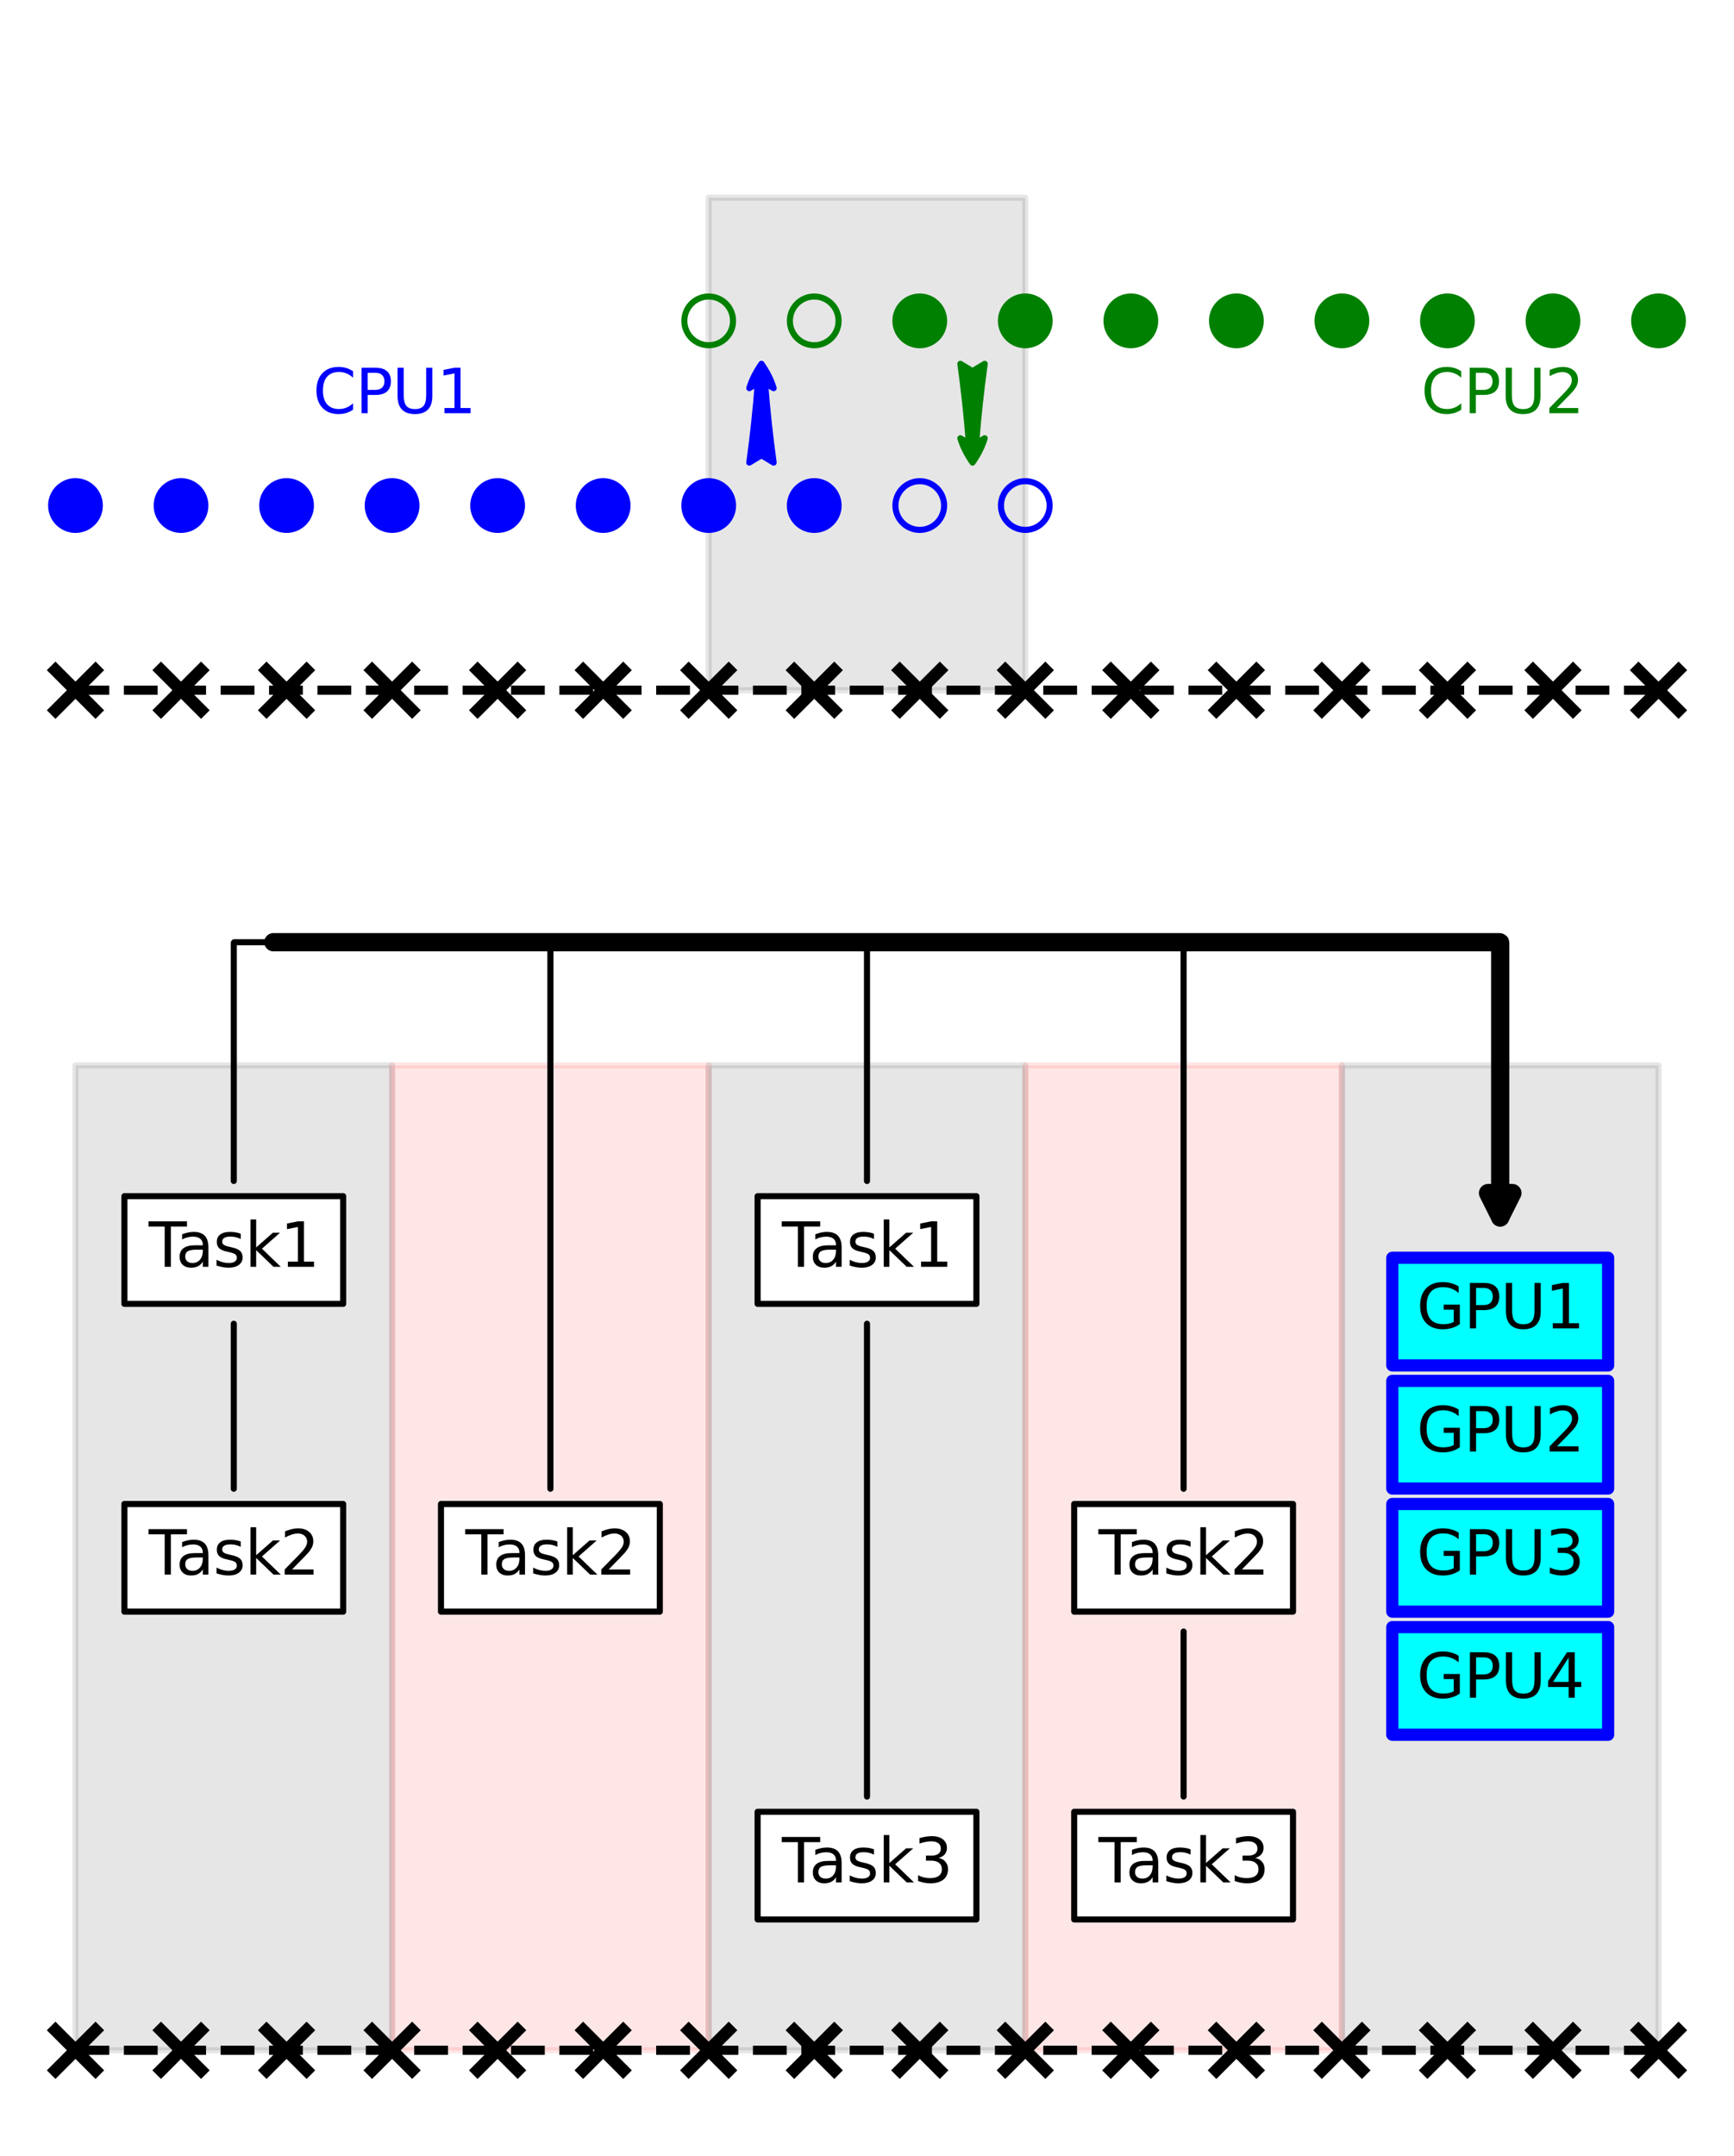 <?xml version="1.0" encoding="utf-8" standalone="no"?>
<!DOCTYPE svg PUBLIC "-//W3C//DTD SVG 1.1//EN"
  "http://www.w3.org/Graphics/SVG/1.1/DTD/svg11.dtd">
<svg xmlns:xlink="http://www.w3.org/1999/xlink" width="284.88pt" height="354pt" viewBox="0 0 284.88 354" xmlns="http://www.w3.org/2000/svg" version="1.1">
 <defs>
  <style type="text/css">*{stroke-linejoin: round; stroke-linecap: butt}</style>
 </defs>
 <g id="figure_1">
  <g id="patch_1">
   <path d="M 0 354 
L 284.88 354 
L 284.88 0 
L 0 0 
z
" style="fill: #ffffff"/>
  </g>
  <g id="axes_1">
   <g id="PolyCollection_1">
    <defs>
     <path id="m2388cc1ef5" d="M 116.432 -240.654 
L 116.432 -321.527 
L 133.771 -321.527 
L 151.109 -321.527 
L 168.447 -321.527 
L 168.447 -240.654 
L 168.447 -240.654 
L 151.109 -240.654 
L 133.771 -240.654 
L 116.432 -240.654 
z
" style="stroke: #000000; stroke-opacity: 0.1"/>
    </defs>
    <g clip-path="url(#pebe1b8ca87)">
     <use xlink:href="#m2388cc1ef5" x="0" y="354" style="fill-opacity: 0.1; stroke: #000000; stroke-opacity: 0.1"/>
    </g>
   </g>
   <g id="line2d_1">
    <path d="M 12.402 113.345 
L 29.74 113.345 
L 47.078 113.345 
L 64.417 113.345 
L 81.755 113.345 
L 99.094 113.345 
L 116.432 113.345 
L 133.771 113.345 
L 151.109 113.345 
L 168.447 113.345 
L 185.786 113.345 
L 203.124 113.345 
L 220.463 113.345 
L 237.801 113.345 
L 255.14 113.345 
L 272.478 113.345 
" clip-path="url(#pebe1b8ca87)" style="fill: none; stroke-dasharray: 5.55,2.4; stroke-dashoffset: 0; stroke: #000000; stroke-width: 1.5"/>
    <defs>
     <path id="m5f8c321be4" d="M -4 4 
L 4 -4 
M -4 -4 
L 4 4 
" style="stroke: #000000; stroke-width: 2"/>
    </defs>
    <g clip-path="url(#pebe1b8ca87)">
     <use xlink:href="#m5f8c321be4" x="12.402" y="113.345" style="stroke: #000000; stroke-width: 2"/>
     <use xlink:href="#m5f8c321be4" x="29.74" y="113.345" style="stroke: #000000; stroke-width: 2"/>
     <use xlink:href="#m5f8c321be4" x="47.078" y="113.345" style="stroke: #000000; stroke-width: 2"/>
     <use xlink:href="#m5f8c321be4" x="64.417" y="113.345" style="stroke: #000000; stroke-width: 2"/>
     <use xlink:href="#m5f8c321be4" x="81.755" y="113.345" style="stroke: #000000; stroke-width: 2"/>
     <use xlink:href="#m5f8c321be4" x="99.094" y="113.345" style="stroke: #000000; stroke-width: 2"/>
     <use xlink:href="#m5f8c321be4" x="116.432" y="113.345" style="stroke: #000000; stroke-width: 2"/>
     <use xlink:href="#m5f8c321be4" x="133.771" y="113.345" style="stroke: #000000; stroke-width: 2"/>
     <use xlink:href="#m5f8c321be4" x="151.109" y="113.345" style="stroke: #000000; stroke-width: 2"/>
     <use xlink:href="#m5f8c321be4" x="168.447" y="113.345" style="stroke: #000000; stroke-width: 2"/>
     <use xlink:href="#m5f8c321be4" x="185.786" y="113.345" style="stroke: #000000; stroke-width: 2"/>
     <use xlink:href="#m5f8c321be4" x="203.124" y="113.345" style="stroke: #000000; stroke-width: 2"/>
     <use xlink:href="#m5f8c321be4" x="220.463" y="113.345" style="stroke: #000000; stroke-width: 2"/>
     <use xlink:href="#m5f8c321be4" x="237.801" y="113.345" style="stroke: #000000; stroke-width: 2"/>
     <use xlink:href="#m5f8c321be4" x="255.14" y="113.345" style="stroke: #000000; stroke-width: 2"/>
     <use xlink:href="#m5f8c321be4" x="272.478" y="113.345" style="stroke: #000000; stroke-width: 2"/>
    </g>
   </g>
   <g id="line2d_2">
    <defs>
     <path id="mb82f59efbd" d="M 0 4 
C 1.061 4 2.078 3.579 2.828 2.828 
C 3.579 2.078 4 1.061 4 0 
C 4 -1.061 3.579 -2.078 2.828 -2.828 
C 2.078 -3.579 1.061 -4 0 -4 
C -1.061 -4 -2.078 -3.579 -2.828 -2.828 
C -3.579 -2.078 -4 -1.061 -4 0 
C -4 1.061 -3.579 2.078 -2.828 2.828 
C -2.078 3.579 -1.061 4 0 4 
z
" style="stroke: #0000ff"/>
    </defs>
    <g clip-path="url(#pebe1b8ca87)">
     <use xlink:href="#mb82f59efbd" x="12.402" y="83.018" style="fill: #0000ff; stroke: #0000ff"/>
     <use xlink:href="#mb82f59efbd" x="29.74" y="83.018" style="fill: #0000ff; stroke: #0000ff"/>
     <use xlink:href="#mb82f59efbd" x="47.078" y="83.018" style="fill: #0000ff; stroke: #0000ff"/>
     <use xlink:href="#mb82f59efbd" x="64.417" y="83.018" style="fill: #0000ff; stroke: #0000ff"/>
     <use xlink:href="#mb82f59efbd" x="81.755" y="83.018" style="fill: #0000ff; stroke: #0000ff"/>
     <use xlink:href="#mb82f59efbd" x="99.094" y="83.018" style="fill: #0000ff; stroke: #0000ff"/>
     <use xlink:href="#mb82f59efbd" x="116.432" y="83.018" style="fill: #0000ff; stroke: #0000ff"/>
     <use xlink:href="#mb82f59efbd" x="133.771" y="83.018" style="fill: #0000ff; stroke: #0000ff"/>
    </g>
   </g>
   <g id="line2d_3">
    <defs>
     <path id="ma0aae12504" d="M 0 4 
C 1.061 4 2.078 3.579 2.828 2.828 
C 3.579 2.078 4 1.061 4 0 
C 4 -1.061 3.579 -2.078 2.828 -2.828 
C 2.078 -3.579 1.061 -4 0 -4 
C -1.061 -4 -2.078 -3.579 -2.828 -2.828 
C -3.579 -2.078 -4 -1.061 -4 0 
C -4 1.061 -3.579 2.078 -2.828 2.828 
C -2.078 3.579 -1.061 4 0 4 
z
" style="stroke: #0000ff"/>
    </defs>
    <g clip-path="url(#pebe1b8ca87)">
     <use xlink:href="#ma0aae12504" x="151.109" y="83.018" style="fill: #0000ff; fill-opacity: 0; stroke: #0000ff"/>
     <use xlink:href="#ma0aae12504" x="168.447" y="83.018" style="fill: #0000ff; fill-opacity: 0; stroke: #0000ff"/>
    </g>
   </g>
   <g id="line2d_4">
    <defs>
     <path id="m6430039f3b" d="M 0 4 
C 1.061 4 2.078 3.579 2.828 2.828 
C 3.579 2.078 4 1.061 4 0 
C 4 -1.061 3.579 -2.078 2.828 -2.828 
C 2.078 -3.579 1.061 -4 0 -4 
C -1.061 -4 -2.078 -3.579 -2.828 -2.828 
C -3.579 -2.078 -4 -1.061 -4 0 
C -4 1.061 -3.579 2.078 -2.828 2.828 
C -2.078 3.579 -1.061 4 0 4 
z
" style="stroke: #008000"/>
    </defs>
    <g clip-path="url(#pebe1b8ca87)">
     <use xlink:href="#m6430039f3b" x="151.109" y="52.691" style="fill: #008000; stroke: #008000"/>
     <use xlink:href="#m6430039f3b" x="168.447" y="52.691" style="fill: #008000; stroke: #008000"/>
     <use xlink:href="#m6430039f3b" x="185.786" y="52.691" style="fill: #008000; stroke: #008000"/>
     <use xlink:href="#m6430039f3b" x="203.124" y="52.691" style="fill: #008000; stroke: #008000"/>
     <use xlink:href="#m6430039f3b" x="220.463" y="52.691" style="fill: #008000; stroke: #008000"/>
     <use xlink:href="#m6430039f3b" x="237.801" y="52.691" style="fill: #008000; stroke: #008000"/>
     <use xlink:href="#m6430039f3b" x="255.14" y="52.691" style="fill: #008000; stroke: #008000"/>
     <use xlink:href="#m6430039f3b" x="272.478" y="52.691" style="fill: #008000; stroke: #008000"/>
    </g>
   </g>
   <g id="line2d_5">
    <defs>
     <path id="mb31ca83c31" d="M 0 4 
C 1.061 4 2.078 3.579 2.828 2.828 
C 3.579 2.078 4 1.061 4 0 
C 4 -1.061 3.579 -2.078 2.828 -2.828 
C 2.078 -3.579 1.061 -4 0 -4 
C -1.061 -4 -2.078 -3.579 -2.828 -2.828 
C -3.579 -2.078 -4 -1.061 -4 0 
C -4 1.061 -3.579 2.078 -2.828 2.828 
C -2.078 3.579 -1.061 4 0 4 
z
" style="stroke: #008000"/>
    </defs>
    <g clip-path="url(#pebe1b8ca87)">
     <use xlink:href="#mb31ca83c31" x="116.432" y="52.691" style="fill: #008000; fill-opacity: 0; stroke: #008000"/>
     <use xlink:href="#mb31ca83c31" x="133.771" y="52.691" style="fill: #008000; fill-opacity: 0; stroke: #008000"/>
    </g>
   </g>
   <g id="text_1">
    <!-- CPU1 -->
    <g style="fill: #0000ff" transform="translate(51.413 67.854)scale(0.1 -0.1)">
     <defs>
      <path id="DejaVuSans-43" d="M 4122 4306 
L 4122 3641 
Q 3803 3938 3442 4084 
Q 3081 4231 2675 4231 
Q 1875 4231 1450 3742 
Q 1025 3253 1025 2328 
Q 1025 1406 1450 917 
Q 1875 428 2675 428 
Q 3081 428 3442 575 
Q 3803 722 4122 1019 
L 4122 359 
Q 3791 134 3420 21 
Q 3050 -91 2638 -91 
Q 1578 -91 968 557 
Q 359 1206 359 2328 
Q 359 3453 968 4101 
Q 1578 4750 2638 4750 
Q 3056 4750 3426 4639 
Q 3797 4528 4122 4306 
z
" transform="scale(0.016)"/>
      <path id="DejaVuSans-50" d="M 1259 4147 
L 1259 2394 
L 2053 2394 
Q 2494 2394 2734 2622 
Q 2975 2850 2975 3272 
Q 2975 3691 2734 3919 
Q 2494 4147 2053 4147 
L 1259 4147 
z
M 628 4666 
L 2053 4666 
Q 2838 4666 3239 4311 
Q 3641 3956 3641 3272 
Q 3641 2581 3239 2228 
Q 2838 1875 2053 1875 
L 1259 1875 
L 1259 0 
L 628 0 
L 628 4666 
z
" transform="scale(0.016)"/>
      <path id="DejaVuSans-55" d="M 556 4666 
L 1191 4666 
L 1191 1831 
Q 1191 1081 1462 751 
Q 1734 422 2344 422 
Q 2950 422 3222 751 
Q 3494 1081 3494 1831 
L 3494 4666 
L 4128 4666 
L 4128 1753 
Q 4128 841 3676 375 
Q 3225 -91 2344 -91 
Q 1459 -91 1007 375 
Q 556 841 556 1753 
L 556 4666 
z
" transform="scale(0.016)"/>
      <path id="DejaVuSans-31" d="M 794 531 
L 1825 531 
L 1825 4091 
L 703 3866 
L 703 4441 
L 1819 4666 
L 2450 4666 
L 2450 531 
L 3481 531 
L 3481 0 
L 794 0 
L 794 531 
z
" transform="scale(0.016)"/>
     </defs>
     <use xlink:href="#DejaVuSans-43"/>
     <use xlink:href="#DejaVuSans-50" x="69.824"/>
     <use xlink:href="#DejaVuSans-55" x="130.127"/>
     <use xlink:href="#DejaVuSans-31" x="203.32"/>
    </g>
   </g>
   <g id="text_2">
    <!-- CPU2 -->
    <g style="fill: #008000" transform="translate(233.467 67.854)scale(0.1 -0.1)">
     <defs>
      <path id="DejaVuSans-32" d="M 1228 531 
L 3431 531 
L 3431 0 
L 469 0 
L 469 531 
Q 828 903 1448 1529 
Q 2069 2156 2228 2338 
Q 2531 2678 2651 2914 
Q 2772 3150 2772 3378 
Q 2772 3750 2511 3984 
Q 2250 4219 1831 4219 
Q 1534 4219 1204 4116 
Q 875 4013 500 3803 
L 500 4441 
Q 881 4594 1212 4672 
Q 1544 4750 1819 4750 
Q 2544 4750 2975 4387 
Q 3406 4025 3406 3419 
Q 3406 3131 3298 2873 
Q 3191 2616 2906 2266 
Q 2828 2175 2409 1742 
Q 1991 1309 1228 531 
z
" transform="scale(0.016)"/>
     </defs>
     <use xlink:href="#DejaVuSans-43"/>
     <use xlink:href="#DejaVuSans-50" x="69.824"/>
     <use xlink:href="#DejaVuSans-55" x="130.127"/>
     <use xlink:href="#DejaVuSans-32" x="203.32"/>
    </g>
   </g>
   <g id="patch_2">
    <path d="M 125.101 74.764 
L 123.101 75.964 
Q 124.001 69.451 124.501 62.939 
L 123.101 63.739 
Q 123.701 61.74 125.101 59.742 
Q 126.501 61.74 127.101 63.739 
L 125.701 62.939 
Q 126.201 69.451 127.101 75.964 
L 125.101 74.764 
z
" style="fill: #0000ff; stroke: #0000ff; stroke-linecap: round"/>
   </g>
   <g id="patch_3">
    <path d="M 159.778 60.944 
L 161.778 59.744 
Q 160.878 66.257 160.378 72.77 
L 161.778 71.97 
Q 161.178 73.968 159.778 75.966 
Q 158.378 73.968 157.778 71.97 
L 159.178 72.77 
Q 158.678 66.257 157.778 59.744 
L 159.778 60.944 
z
" style="fill: #008000; stroke: #008000; stroke-linecap: round"/>
   </g>
  </g>
  <g id="axes_2">
   <g id="PolyCollection_2">
    <defs>
     <path id="m44876cc215" d="M 12.402 -17.309 
L 12.402 -179.054 
L 29.74 -179.054 
L 47.078 -179.054 
L 64.417 -179.054 
L 64.417 -17.309 
L 64.417 -17.309 
L 47.078 -17.309 
L 29.74 -17.309 
L 12.402 -17.309 
z
" style="stroke: #000000; stroke-opacity: 0.1"/>
    </defs>
    <g clip-path="url(#pd23a717a54)">
     <use xlink:href="#m44876cc215" x="0" y="354" style="fill-opacity: 0.1; stroke: #000000; stroke-opacity: 0.1"/>
    </g>
   </g>
   <g id="PolyCollection_3">
    <defs>
     <path id="m2396b84c12" d="M 64.417 -17.309 
L 64.417 -179.054 
L 81.755 -179.054 
L 99.094 -179.054 
L 116.432 -179.054 
L 116.432 -17.309 
L 116.432 -17.309 
L 99.094 -17.309 
L 81.755 -17.309 
L 64.417 -17.309 
z
" style="stroke: #ff0000; stroke-opacity: 0.1"/>
    </defs>
    <g clip-path="url(#pd23a717a54)">
     <use xlink:href="#m2396b84c12" x="0" y="354" style="fill: #ff0000; fill-opacity: 0.1; stroke: #ff0000; stroke-opacity: 0.1"/>
    </g>
   </g>
   <g id="PolyCollection_4">
    <defs>
     <path id="mf6e24f39fa" d="M 116.432 -17.309 
L 116.432 -179.054 
L 133.771 -179.054 
L 151.109 -179.054 
L 168.447 -179.054 
L 168.447 -17.309 
L 168.447 -17.309 
L 151.109 -17.309 
L 133.771 -17.309 
L 116.432 -17.309 
z
" style="stroke: #000000; stroke-opacity: 0.1"/>
    </defs>
    <g clip-path="url(#pd23a717a54)">
     <use xlink:href="#mf6e24f39fa" x="0" y="354" style="fill-opacity: 0.1; stroke: #000000; stroke-opacity: 0.1"/>
    </g>
   </g>
   <g id="PolyCollection_5">
    <defs>
     <path id="m313d873a40" d="M 168.447 -17.309 
L 168.447 -179.054 
L 185.786 -179.054 
L 203.124 -179.054 
L 220.463 -179.054 
L 220.463 -17.309 
L 220.463 -17.309 
L 203.124 -17.309 
L 185.786 -17.309 
L 168.447 -17.309 
z
" style="stroke: #ff0000; stroke-opacity: 0.1"/>
    </defs>
    <g clip-path="url(#pd23a717a54)">
     <use xlink:href="#m313d873a40" x="0" y="354" style="fill: #ff0000; fill-opacity: 0.1; stroke: #ff0000; stroke-opacity: 0.1"/>
    </g>
   </g>
   <g id="PolyCollection_6">
    <defs>
     <path id="m473135caca" d="M 220.463 -17.309 
L 220.463 -179.054 
L 237.801 -179.054 
L 255.14 -179.054 
L 272.478 -179.054 
L 272.478 -17.309 
L 272.478 -17.309 
L 255.14 -17.309 
L 237.801 -17.309 
L 220.463 -17.309 
z
" style="stroke: #000000; stroke-opacity: 0.1"/>
    </defs>
    <g clip-path="url(#pd23a717a54)">
     <use xlink:href="#m473135caca" x="0" y="354" style="fill-opacity: 0.1; stroke: #000000; stroke-opacity: 0.1"/>
    </g>
   </g>
   <g id="line2d_6">
    <path d="M 12.402 336.69 
L 29.74 336.69 
L 47.078 336.69 
L 64.417 336.69 
L 81.755 336.69 
L 99.094 336.69 
L 116.432 336.69 
L 133.771 336.69 
L 151.109 336.69 
L 168.447 336.69 
L 185.786 336.69 
L 203.124 336.69 
L 220.463 336.69 
L 237.801 336.69 
L 255.14 336.69 
L 272.478 336.69 
" clip-path="url(#pd23a717a54)" style="fill: none; stroke-dasharray: 5.55,2.4; stroke-dashoffset: 0; stroke: #000000; stroke-width: 1.5"/>
    <g clip-path="url(#pd23a717a54)">
     <use xlink:href="#m5f8c321be4" x="12.402" y="336.69" style="stroke: #000000; stroke-width: 2"/>
     <use xlink:href="#m5f8c321be4" x="29.74" y="336.69" style="stroke: #000000; stroke-width: 2"/>
     <use xlink:href="#m5f8c321be4" x="47.078" y="336.69" style="stroke: #000000; stroke-width: 2"/>
     <use xlink:href="#m5f8c321be4" x="64.417" y="336.69" style="stroke: #000000; stroke-width: 2"/>
     <use xlink:href="#m5f8c321be4" x="81.755" y="336.69" style="stroke: #000000; stroke-width: 2"/>
     <use xlink:href="#m5f8c321be4" x="99.094" y="336.69" style="stroke: #000000; stroke-width: 2"/>
     <use xlink:href="#m5f8c321be4" x="116.432" y="336.69" style="stroke: #000000; stroke-width: 2"/>
     <use xlink:href="#m5f8c321be4" x="133.771" y="336.69" style="stroke: #000000; stroke-width: 2"/>
     <use xlink:href="#m5f8c321be4" x="151.109" y="336.69" style="stroke: #000000; stroke-width: 2"/>
     <use xlink:href="#m5f8c321be4" x="168.447" y="336.69" style="stroke: #000000; stroke-width: 2"/>
     <use xlink:href="#m5f8c321be4" x="185.786" y="336.69" style="stroke: #000000; stroke-width: 2"/>
     <use xlink:href="#m5f8c321be4" x="203.124" y="336.69" style="stroke: #000000; stroke-width: 2"/>
     <use xlink:href="#m5f8c321be4" x="220.463" y="336.69" style="stroke: #000000; stroke-width: 2"/>
     <use xlink:href="#m5f8c321be4" x="237.801" y="336.69" style="stroke: #000000; stroke-width: 2"/>
     <use xlink:href="#m5f8c321be4" x="255.14" y="336.69" style="stroke: #000000; stroke-width: 2"/>
     <use xlink:href="#m5f8c321be4" x="272.478" y="336.69" style="stroke: #000000; stroke-width: 2"/>
    </g>
   </g>
   <g id="text_3">
    <g id="patch_4">
     <path d="M 228.741 224.221 
L 264.2 224.221 
L 264.2 206.543 
L 228.741 206.543 
z
" style="fill: #00ffff; stroke: #0000ff; stroke-width: 2; stroke-linejoin: miter"/>
    </g>
    <!-- GPU1 -->
    <g transform="translate(232.741 218.141)scale(0.1 -0.1)">
     <defs>
      <path id="DejaVuSans-47" d="M 3809 666 
L 3809 1919 
L 2778 1919 
L 2778 2438 
L 4434 2438 
L 4434 434 
Q 4069 175 3628 42 
Q 3188 -91 2688 -91 
Q 1594 -91 976 548 
Q 359 1188 359 2328 
Q 359 3472 976 4111 
Q 1594 4750 2688 4750 
Q 3144 4750 3555 4637 
Q 3966 4525 4313 4306 
L 4313 3634 
Q 3963 3931 3569 4081 
Q 3175 4231 2741 4231 
Q 1884 4231 1454 3753 
Q 1025 3275 1025 2328 
Q 1025 1384 1454 906 
Q 1884 428 2741 428 
Q 3075 428 3337 486 
Q 3600 544 3809 666 
z
" transform="scale(0.016)"/>
     </defs>
     <use xlink:href="#DejaVuSans-47"/>
     <use xlink:href="#DejaVuSans-50" x="77.49"/>
     <use xlink:href="#DejaVuSans-55" x="137.793"/>
     <use xlink:href="#DejaVuSans-31" x="210.986"/>
    </g>
   </g>
   <g id="text_4">
    <g id="patch_5">
     <path d="M 228.741 244.439 
L 264.2 244.439 
L 264.2 226.761 
L 228.741 226.761 
z
" style="fill: #00ffff; stroke: #0000ff; stroke-width: 2; stroke-linejoin: miter"/>
    </g>
    <!-- GPU2 -->
    <g transform="translate(232.741 238.359)scale(0.1 -0.1)">
     <use xlink:href="#DejaVuSans-47"/>
     <use xlink:href="#DejaVuSans-50" x="77.49"/>
     <use xlink:href="#DejaVuSans-55" x="137.793"/>
     <use xlink:href="#DejaVuSans-32" x="210.986"/>
    </g>
   </g>
   <g id="text_5">
    <g id="patch_6">
     <path d="M 228.741 264.657 
L 264.2 264.657 
L 264.2 246.979 
L 228.741 246.979 
z
" style="fill: #00ffff; stroke: #0000ff; stroke-width: 2; stroke-linejoin: miter"/>
    </g>
    <!-- GPU3 -->
    <g transform="translate(232.741 258.577)scale(0.1 -0.1)">
     <defs>
      <path id="DejaVuSans-33" d="M 2597 2516 
Q 3050 2419 3304 2112 
Q 3559 1806 3559 1356 
Q 3559 666 3084 287 
Q 2609 -91 1734 -91 
Q 1441 -91 1130 -33 
Q 819 25 488 141 
L 488 750 
Q 750 597 1062 519 
Q 1375 441 1716 441 
Q 2309 441 2620 675 
Q 2931 909 2931 1356 
Q 2931 1769 2642 2001 
Q 2353 2234 1838 2234 
L 1294 2234 
L 1294 2753 
L 1863 2753 
Q 2328 2753 2575 2939 
Q 2822 3125 2822 3475 
Q 2822 3834 2567 4026 
Q 2313 4219 1838 4219 
Q 1578 4219 1281 4162 
Q 984 4106 628 3988 
L 628 4550 
Q 988 4650 1302 4700 
Q 1616 4750 1894 4750 
Q 2613 4750 3031 4423 
Q 3450 4097 3450 3541 
Q 3450 3153 3228 2886 
Q 3006 2619 2597 2516 
z
" transform="scale(0.016)"/>
     </defs>
     <use xlink:href="#DejaVuSans-47"/>
     <use xlink:href="#DejaVuSans-50" x="77.49"/>
     <use xlink:href="#DejaVuSans-55" x="137.793"/>
     <use xlink:href="#DejaVuSans-33" x="210.986"/>
    </g>
   </g>
   <g id="text_6">
    <g id="patch_7">
     <path d="M 228.741 284.875 
L 264.2 284.875 
L 264.2 267.197 
L 228.741 267.197 
z
" style="fill: #00ffff; stroke: #0000ff; stroke-width: 2; stroke-linejoin: miter"/>
    </g>
    <!-- GPU4 -->
    <g transform="translate(232.741 278.795)scale(0.1 -0.1)">
     <defs>
      <path id="DejaVuSans-34" d="M 2419 4116 
L 825 1625 
L 2419 1625 
L 2419 4116 
z
M 2253 4666 
L 3047 4666 
L 3047 1625 
L 3713 1625 
L 3713 1100 
L 3047 1100 
L 3047 0 
L 2419 0 
L 2419 1100 
L 313 1100 
L 313 1709 
L 2253 4666 
z
" transform="scale(0.016)"/>
     </defs>
     <use xlink:href="#DejaVuSans-47"/>
     <use xlink:href="#DejaVuSans-50" x="77.49"/>
     <use xlink:href="#DejaVuSans-55" x="137.793"/>
     <use xlink:href="#DejaVuSans-34" x="210.986"/>
    </g>
   </g>
   <g id="patch_8">
    <path d="M 38.409 193.935 
L 38.409 154.827 
Q 38.409 154.727 38.509 154.727 
L 88.425 154.727 
" style="fill: none; stroke: #000000; stroke-linecap: round"/>
   </g>
   <g id="text_7">
    <g id="patch_9">
     <path d="M 20.435 214.112 
L 56.383 214.112 
L 56.383 196.434 
L 20.435 196.434 
z
" style="fill: #ffffff; stroke: #000000; stroke-linejoin: miter"/>
    </g>
    <!-- Task1 -->
    <g transform="translate(24.435 208.032)scale(0.1 -0.1)">
     <defs>
      <path id="DejaVuSans-54" d="M -19 4666 
L 3928 4666 
L 3928 4134 
L 2272 4134 
L 2272 0 
L 1638 0 
L 1638 4134 
L -19 4134 
L -19 4666 
z
" transform="scale(0.016)"/>
      <path id="DejaVuSans-61" d="M 2194 1759 
Q 1497 1759 1228 1600 
Q 959 1441 959 1056 
Q 959 750 1161 570 
Q 1363 391 1709 391 
Q 2188 391 2477 730 
Q 2766 1069 2766 1631 
L 2766 1759 
L 2194 1759 
z
M 3341 1997 
L 3341 0 
L 2766 0 
L 2766 531 
Q 2569 213 2275 61 
Q 1981 -91 1556 -91 
Q 1019 -91 701 211 
Q 384 513 384 1019 
Q 384 1609 779 1909 
Q 1175 2209 1959 2209 
L 2766 2209 
L 2766 2266 
Q 2766 2663 2505 2880 
Q 2244 3097 1772 3097 
Q 1472 3097 1187 3025 
Q 903 2953 641 2809 
L 641 3341 
Q 956 3463 1253 3523 
Q 1550 3584 1831 3584 
Q 2591 3584 2966 3190 
Q 3341 2797 3341 1997 
z
" transform="scale(0.016)"/>
      <path id="DejaVuSans-73" d="M 2834 3397 
L 2834 2853 
Q 2591 2978 2328 3040 
Q 2066 3103 1784 3103 
Q 1356 3103 1142 2972 
Q 928 2841 928 2578 
Q 928 2378 1081 2264 
Q 1234 2150 1697 2047 
L 1894 2003 
Q 2506 1872 2764 1633 
Q 3022 1394 3022 966 
Q 3022 478 2636 193 
Q 2250 -91 1575 -91 
Q 1294 -91 989 -36 
Q 684 19 347 128 
L 347 722 
Q 666 556 975 473 
Q 1284 391 1588 391 
Q 1994 391 2212 530 
Q 2431 669 2431 922 
Q 2431 1156 2273 1281 
Q 2116 1406 1581 1522 
L 1381 1569 
Q 847 1681 609 1914 
Q 372 2147 372 2553 
Q 372 3047 722 3315 
Q 1072 3584 1716 3584 
Q 2034 3584 2315 3537 
Q 2597 3491 2834 3397 
z
" transform="scale(0.016)"/>
      <path id="DejaVuSans-6b" d="M 581 4863 
L 1159 4863 
L 1159 1991 
L 2875 3500 
L 3609 3500 
L 1753 1863 
L 3688 0 
L 2938 0 
L 1159 1709 
L 1159 0 
L 581 0 
L 581 4863 
z
" transform="scale(0.016)"/>
     </defs>
     <use xlink:href="#DejaVuSans-54"/>
     <use xlink:href="#DejaVuSans-61" x="44.584"/>
     <use xlink:href="#DejaVuSans-73" x="105.863"/>
     <use xlink:href="#DejaVuSans-6b" x="157.963"/>
     <use xlink:href="#DejaVuSans-31" x="215.873"/>
    </g>
   </g>
   <g id="patch_10">
    <path d="M 38.409 244.476 
L 38.409 217.382 
" style="fill: none; stroke: #000000; stroke-linecap: round"/>
   </g>
   <g id="text_8">
    <g id="patch_11">
     <path d="M 20.435 264.657 
L 56.383 264.657 
L 56.383 246.979 
L 20.435 246.979 
z
" style="fill: #ffffff; stroke: #000000; stroke-linejoin: miter"/>
    </g>
    <!-- Task2 -->
    <g transform="translate(24.435 258.577)scale(0.1 -0.1)">
     <use xlink:href="#DejaVuSans-54"/>
     <use xlink:href="#DejaVuSans-61" x="44.584"/>
     <use xlink:href="#DejaVuSans-73" x="105.863"/>
     <use xlink:href="#DejaVuSans-6b" x="157.963"/>
     <use xlink:href="#DejaVuSans-32" x="215.873"/>
    </g>
   </g>
   <g id="patch_12">
    <path d="M 90.424 244.477 
L 90.424 154.827 
Q 90.424 154.727 90.524 154.727 
L 140.44 154.727 
" style="fill: none; stroke: #000000; stroke-linecap: round"/>
   </g>
   <g id="text_9">
    <g id="patch_13">
     <path d="M 72.45 264.657 
L 108.399 264.657 
L 108.399 246.979 
L 72.45 246.979 
z
" style="fill: #ffffff; stroke: #000000; stroke-linejoin: miter"/>
    </g>
    <!-- Task2 -->
    <g transform="translate(76.45 258.577)scale(0.1 -0.1)">
     <use xlink:href="#DejaVuSans-54"/>
     <use xlink:href="#DejaVuSans-61" x="44.584"/>
     <use xlink:href="#DejaVuSans-73" x="105.863"/>
     <use xlink:href="#DejaVuSans-6b" x="157.963"/>
     <use xlink:href="#DejaVuSans-32" x="215.873"/>
    </g>
   </g>
   <g id="patch_14">
    <path d="M 142.44 193.935 
L 142.44 154.827 
Q 142.44 154.727 142.54 154.727 
L 192.456 154.727 
" style="fill: none; stroke: #000000; stroke-linecap: round"/>
   </g>
   <g id="text_10">
    <g id="patch_15">
     <path d="M 124.466 214.112 
L 160.414 214.112 
L 160.414 196.434 
L 124.466 196.434 
z
" style="fill: #ffffff; stroke: #000000; stroke-linejoin: miter"/>
    </g>
    <!-- Task1 -->
    <g transform="translate(128.466 208.032)scale(0.1 -0.1)">
     <use xlink:href="#DejaVuSans-54"/>
     <use xlink:href="#DejaVuSans-61" x="44.584"/>
     <use xlink:href="#DejaVuSans-73" x="105.863"/>
     <use xlink:href="#DejaVuSans-6b" x="157.963"/>
     <use xlink:href="#DejaVuSans-31" x="215.873"/>
    </g>
   </g>
   <g id="patch_16">
    <path d="M 142.44 295.029 
L 142.44 217.38 
" style="fill: none; stroke: #000000; stroke-linecap: round"/>
   </g>
   <g id="text_11">
    <g id="patch_17">
     <path d="M 124.466 315.202 
L 160.414 315.202 
L 160.414 297.524 
L 124.466 297.524 
z
" style="fill: #ffffff; stroke: #000000; stroke-linejoin: miter"/>
    </g>
    <!-- Task3 -->
    <g transform="translate(128.466 309.123)scale(0.1 -0.1)">
     <use xlink:href="#DejaVuSans-54"/>
     <use xlink:href="#DejaVuSans-61" x="44.584"/>
     <use xlink:href="#DejaVuSans-73" x="105.863"/>
     <use xlink:href="#DejaVuSans-6b" x="157.963"/>
     <use xlink:href="#DejaVuSans-33" x="215.873"/>
    </g>
   </g>
   <g id="patch_18">
    <path d="M 194.455 244.477 
L 194.455 154.827 
Q 194.455 154.727 194.555 154.727 
L 244.471 154.727 
" style="fill: none; stroke: #000000; stroke-linecap: round"/>
   </g>
   <g id="text_12">
    <g id="patch_19">
     <path d="M 176.481 264.657 
L 212.429 264.657 
L 212.429 246.979 
L 176.481 246.979 
z
" style="fill: #ffffff; stroke: #000000; stroke-linejoin: miter"/>
    </g>
    <!-- Task2 -->
    <g transform="translate(180.481 258.577)scale(0.1 -0.1)">
     <use xlink:href="#DejaVuSans-54"/>
     <use xlink:href="#DejaVuSans-61" x="44.584"/>
     <use xlink:href="#DejaVuSans-73" x="105.863"/>
     <use xlink:href="#DejaVuSans-6b" x="157.963"/>
     <use xlink:href="#DejaVuSans-32" x="215.873"/>
    </g>
   </g>
   <g id="patch_20">
    <path d="M 194.455 295.021 
L 194.455 267.928 
" style="fill: none; stroke: #000000; stroke-linecap: round"/>
   </g>
   <g id="text_13">
    <g id="patch_21">
     <path d="M 176.481 315.202 
L 212.429 315.202 
L 212.429 297.524 
L 176.481 297.524 
z
" style="fill: #ffffff; stroke: #000000; stroke-linejoin: miter"/>
    </g>
    <!-- Task3 -->
    <g transform="translate(180.481 309.123)scale(0.1 -0.1)">
     <use xlink:href="#DejaVuSans-54"/>
     <use xlink:href="#DejaVuSans-61" x="44.584"/>
     <use xlink:href="#DejaVuSans-73" x="105.863"/>
     <use xlink:href="#DejaVuSans-6b" x="157.963"/>
     <use xlink:href="#DejaVuSans-33" x="215.873"/>
    </g>
   </g>
   <g id="patch_22">
    <path d="M 44.914 154.727 
L 246.37 154.727 
Q 246.47 154.727 246.47 154.827 
L 246.47 199.92 
" style="fill: none; stroke: #000000; stroke-width: 3; stroke-linecap: round"/>
    <path d="M 248.47 195.92 
L 246.47 199.92 
L 244.47 195.92 
L 248.47 195.92 
z
" style="stroke: #000000; stroke-width: 3; stroke-linecap: round"/>
   </g>
  </g>
 </g>
 <defs>
  <clipPath id="pebe1b8ca87">
   <rect x="7.2" y="7.2" width="270.48" height="111.2"/>
  </clipPath>
  <clipPath id="pd23a717a54">
   <rect x="7.2" y="124.4" width="270.48" height="222.399"/>
  </clipPath>
 </defs>
</svg>
